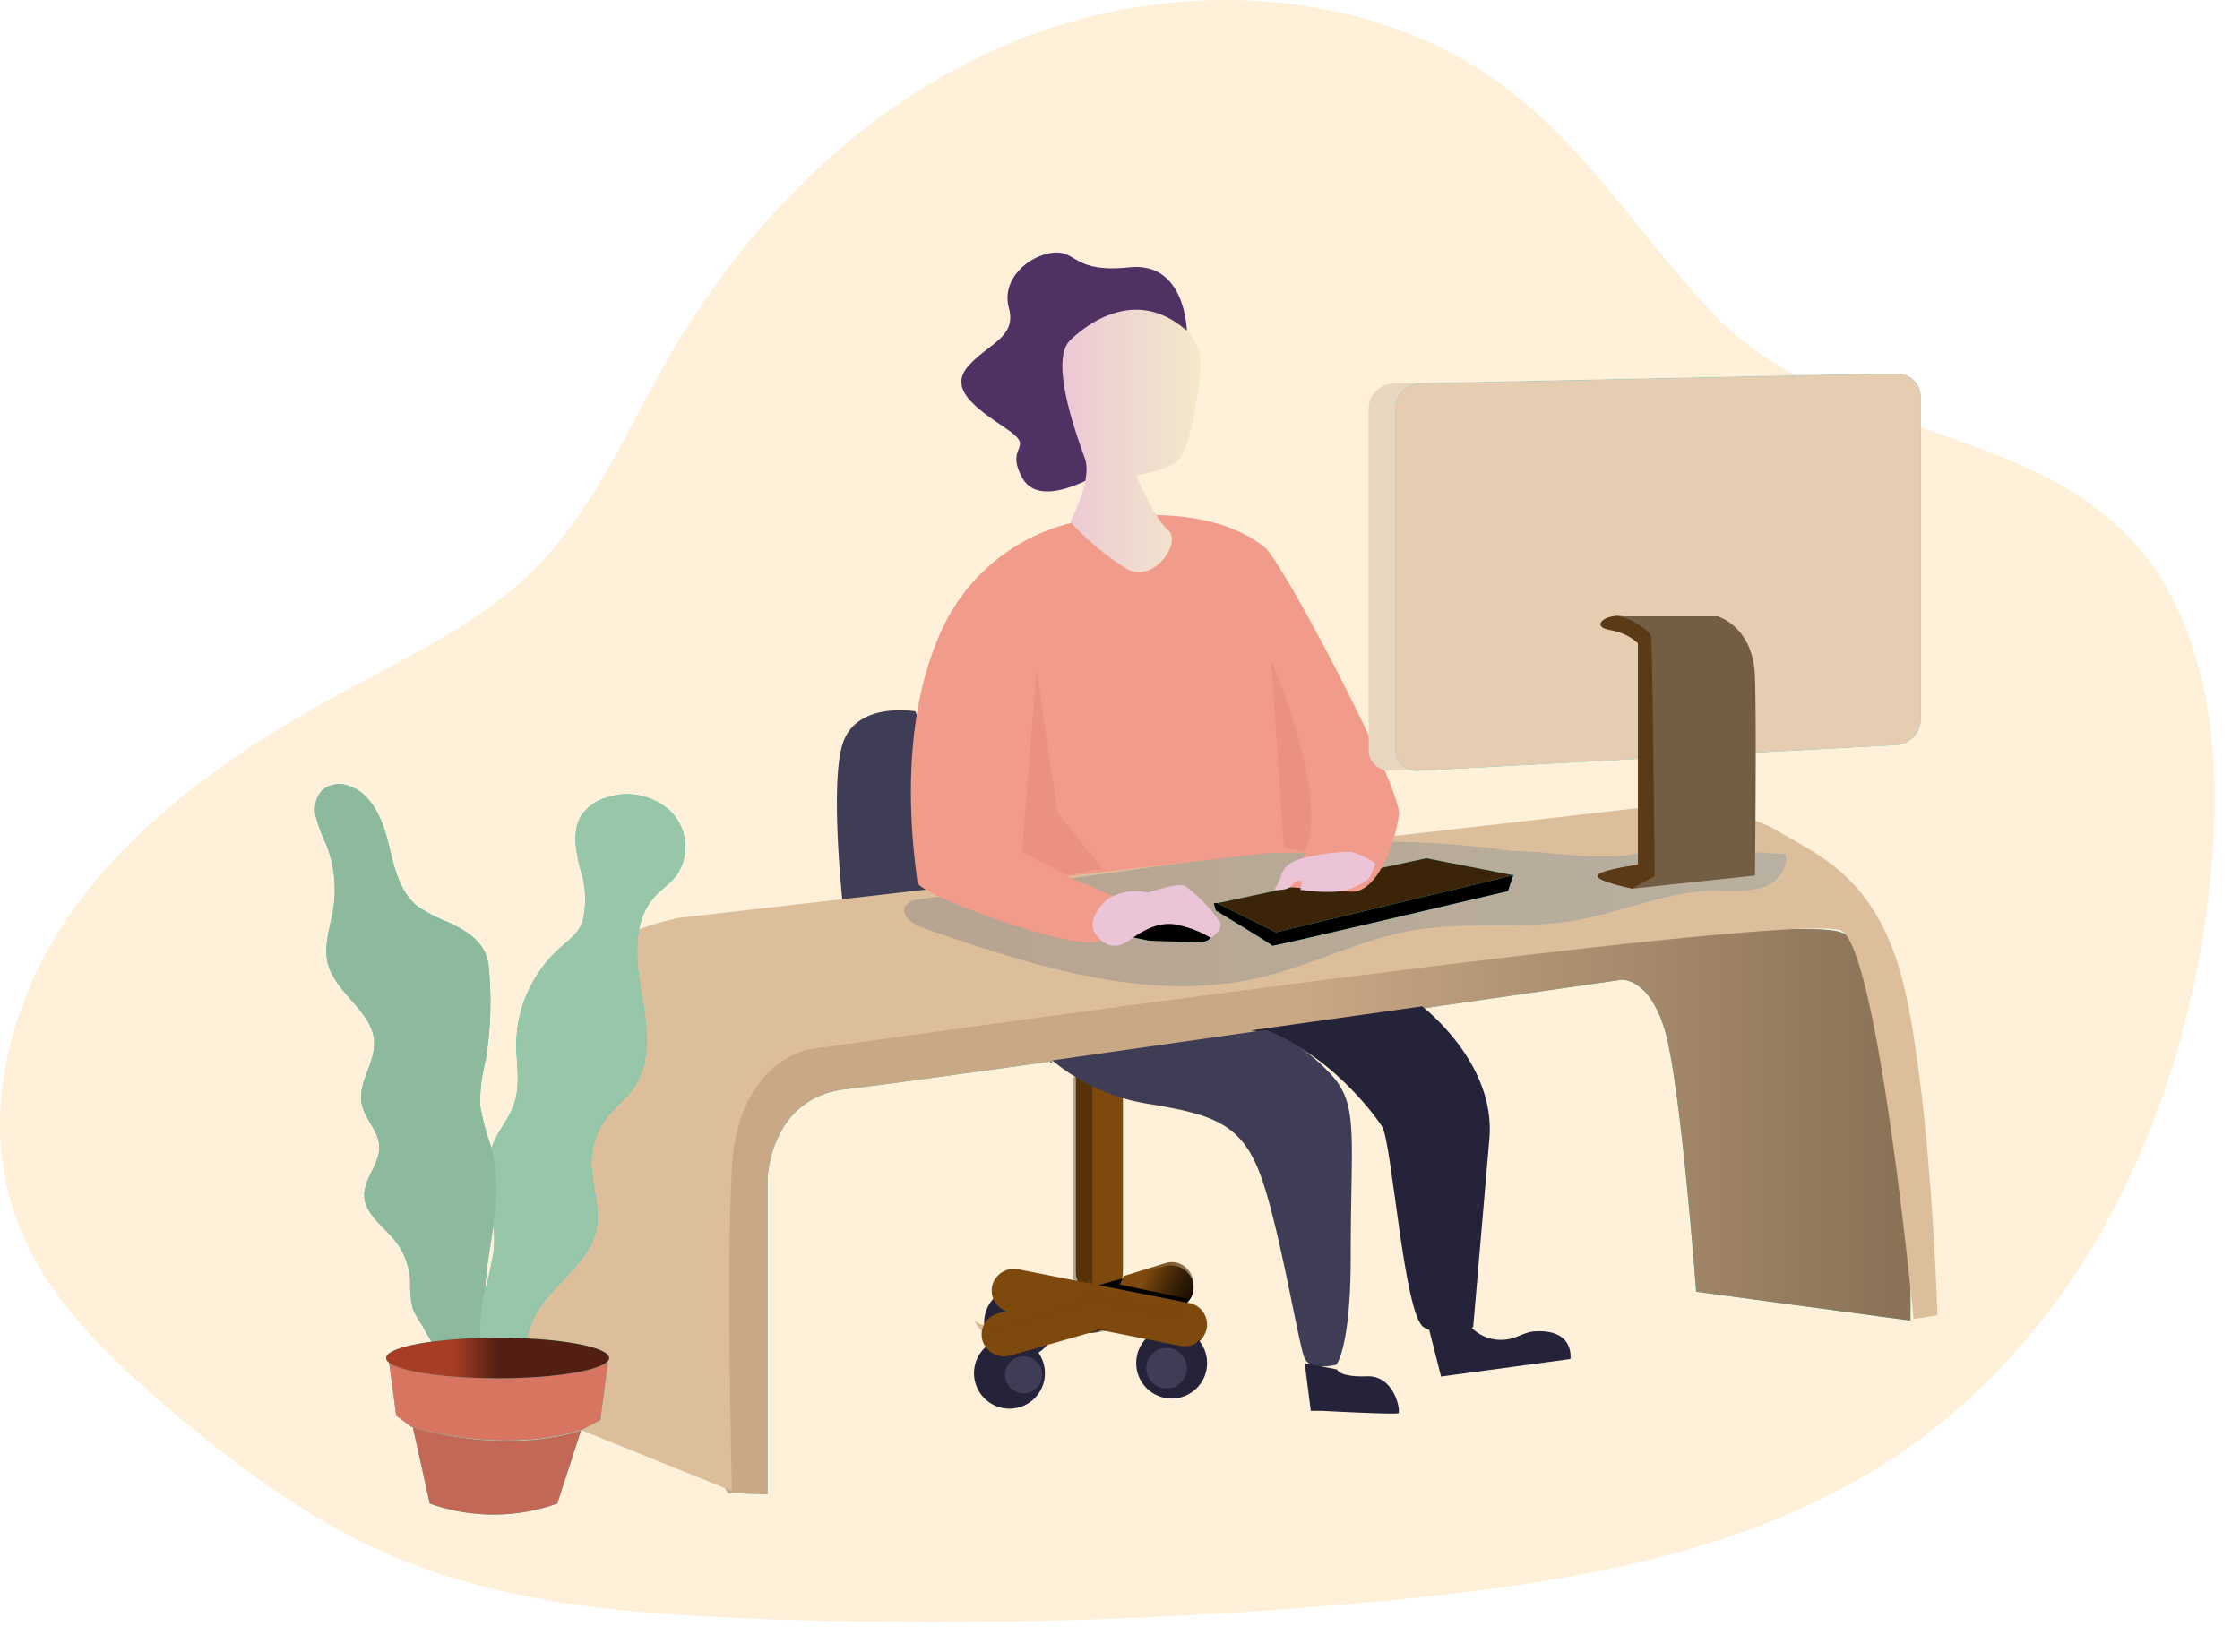 <svg xmlns="http://www.w3.org/2000/svg" xmlns:xlink="http://www.w3.org/1999/xlink" width="221" height="163" viewBox="0 0 221 163">
  <defs>
    <linearGradient id="linear-gradient" x1="0.589" y1="-2.58" x2="0.523" y2="-2.773" gradientUnits="objectBoundingBox">
      <stop offset="0"/>
      <stop offset="0.99" stop-opacity="0"/>
    </linearGradient>
    <linearGradient id="linear-gradient-2" x1="0.5" x2="1.152" gradientUnits="objectBoundingBox">
      <stop offset="0" stop-color="#c9a885"/>
      <stop offset="1" stop-color="#755f46"/>
    </linearGradient>
    <linearGradient id="linear-gradient-3" x1="0.142" y1="-0.413" x2="1.142" y2="-0.413" gradientUnits="objectBoundingBox">
      <stop offset="0" stop-color="#183866"/>
      <stop offset="1" stop-color="#1a7fc1"/>
    </linearGradient>
    <linearGradient id="linear-gradient-4" y1="0.5" x2="1" y2="0.5" gradientUnits="objectBoundingBox">
      <stop offset="0" stop-color="#ecc4d7"/>
      <stop offset="0.42" stop-color="#efd4d1"/>
      <stop offset="1" stop-color="#f2eac9"/>
    </linearGradient>
    <linearGradient id="linear-gradient-5" x1="0.99" y1="-1.633" x2="1.99" y2="-1.633" xlink:href="#linear-gradient-4"/>
    <linearGradient id="linear-gradient-6" x1="1.243" y1="-0.846" x2="2.243" y2="-0.846" xlink:href="#linear-gradient-4"/>
    <linearGradient id="linear-gradient-7" x1="0" y1="0.5" x2="1" y2="0.5" xlink:href="#linear-gradient-3"/>
    <linearGradient id="linear-gradient-8" x1="-0.001" y1="0.501" x2="1" y2="0.501" xlink:href="#linear-gradient"/>
    <linearGradient id="linear-gradient-9" x1="1.761" y1="-5.66" x2="3.104" y2="-5.346" gradientUnits="objectBoundingBox">
      <stop offset="0" stop-color="#7e490d"/>
      <stop offset="0.99" stop-opacity="0"/>
      <stop offset="1" stop-opacity="0"/>
    </linearGradient>
    <linearGradient id="linear-gradient-10" x1="23.61" y1="-165.849" x2="21.626" y2="-166.475" xlink:href="#linear-gradient"/>
    <linearGradient id="linear-gradient-11" x1="2.414" y1="-4.261" x2="1.331" y2="-4.122" xlink:href="#linear-gradient"/>
    <linearGradient id="linear-gradient-12" x1="0.301" y1="1" x2="0.5" y2="1" gradientUnits="objectBoundingBox">
      <stop offset="0" stop-color="#a83d26"/>
      <stop offset="1" stop-color="#541f13"/>
    </linearGradient>
    <linearGradient id="linear-gradient-13" x1="0.581" y1="-14.736" x2="0.572" y2="-13.702" xlink:href="#linear-gradient"/>
    <linearGradient id="linear-gradient-14" x1="39.909" y1="-342.252" x2="38.744" y2="-342.683" xlink:href="#linear-gradient"/>
    <clipPath id="clip-illustration-working-brown">
      <rect width="221" height="163"/>
    </clipPath>
  </defs>
  <g id="illustration-working-brown" clip-path="url(#clip-illustration-working-brown)">
    <rect width="221" height="163" fill="rgba(255,255,255,0)"/>
    <path id="Path_1" data-name="Path 1" d="M243.717,30.621c-6.964-7.433-12.356-16.307-20.679-22.373C209.963-1.3,191.145-2.231,175.857,3.767s-27.2,18.089-35.048,31.78c-4.129,7.2-7.373,15.061-13.423,20.947-5.115,4.973-11.838,8.146-18.212,11.6C98.9,73.652,89,80.366,82.351,89.579s-9.623,21.312-5.372,31.694c2.867,7.006,8.641,12.58,14.556,17.626,6.961,5.934,14.444,11.49,23.079,15.025,10.81,4.4,22.811,5.344,34.579,5.792a473.379,473.379,0,0,0,62.535-1.768c17.012-1.609,34.539-4.354,48.772-13.243,19.938-12.447,30.218-35.253,32.533-57.617.942-8.945.7-18.24-2.977-26.539-8.8-19.851-32.548-15.208-46.339-29.93Z" transform="translate(-75 0)" fill="#fff1d9"/>
    <path id="Path_2" data-name="Path 2" d="M162.743,202.111s-5.512-.979-7.056,2.879,0,17.179,0,17.179l20.566,14.7Z" transform="translate(-72.435 -131.922)" fill="#3f3d56"/>
    <path id="Path_7" data-name="Path 7" d="M226,310h4.649v19.592a2.323,2.323,0,1,1-4.647,0V310Z" transform="translate(-119.858 -204.059)" fill="#7e490d"/>
    <path id="Path_11" data-name="Path 11" d="M225.073,330.958a1.918,1.918,0,0,1-.073-.525V311h1.973v20.943a.625.625,0,0,0,.019.309,3.081,3.081,0,0,0-.945-.17,5.978,5.978,0,0,0-.689,0l.141-.033c.087-.013-.312-.694-.426-1.091Z" transform="translate(-119.19 -204.727)" opacity="0.31" fill="url(#linear-gradient)"/>
    <path id="Path_15" data-name="Path 15" d="M214.248,73.773s-.092-6.909-5.67-6.313-5.151-1.692-7.534-1.441-5.15,2.585-4.356,5.468-2.1,3.528-4.006,5.715.448,3.977,3.655,6.115-.2,1.585,1.7,4.966,8.337-.938,8.337-.938Z" transform="translate(-97.148 -41.083)" fill="#503164"/>
    <path id="Path_16" data-name="Path 16" d="M118.881,322.655l3.9.133v-31.13s.2-8.05,7.788-8.857S207,272.019,207,272.019s2.729-.289,4.3,4.948,3.1,25.831,3.1,25.831l21.133,2.848s.558-36.378-7.074-38.385-107.431,8.222-107.431,8.222-7.4,38.637-2.153,47.172Z" transform="translate(-47.053 -175.338)" fill="#2bd0d0"/>
    <path id="Path_17" data-name="Path 17" d="M118.881,322.655l3.9.133v-31.13s.2-8.05,7.788-8.857S207,272.019,207,272.019s2.729-.289,4.3,4.948,3.1,25.831,3.1,25.831l21.133,2.848s.558-36.378-7.074-38.385-107.431,8.222-107.431,8.222-7.4,38.637-2.153,47.172Z" transform="translate(-47.053 -175.338)" fill="url(#linear-gradient-2)"/>
    <path id="Path_18" data-name="Path 18" d="M62,255.169s1.907-10.545,15.323-13.309l94.7-10.84s9.3-.385,13.55,2.187,10.323,4.7,12.812,16.345,3.084,31.527,3.084,31.527l-2.354.365s-3.436-36.009-7.077-38.289S89.959,254.864,89.959,254.864s-6.828,1.357-7.422,11.467,0,32.079,0,32.079L62,290.127Z" transform="translate(-10.317 -151.293)" fill="#ddbe9b"/>
    <path id="Path_19" data-name="Path 19" d="M234.913,241.944a89.728,89.728,0,0,0-14.783-.9c-3.712.144-7.4.653-11.082,1.16l-32.468,4.484a1.873,1.873,0,0,0-1.454.679c-.529.914.714,1.814,1.721,2.162,10.8,3.738,22.329,7.523,33.442,4.858,5.081-1.218,9.8-3.748,14.953-4.627s10.443-.07,15.585-.9c4.834-.779,9.436-2.992,14.336-3.013a14.219,14.219,0,0,0,4.475-.279c1.426-.47,2.686-1.906,2.291-3.337-4.6-.159-9.764-1-14.276-.087C243.186,243.042,239.385,241.944,234.913,241.944Z" transform="translate(-85.793 -157.971)" opacity="0.19" fill="url(#linear-gradient-3)"/>
    <path id="Path_20" data-name="Path 20" d="M267,253.783l.189.7s5.606,3.378,5.57,3.487,23.253-5.393,23.253-5.393l.542-1.579Z" transform="translate(-147.243 -164.651)" fill="#2bd0d0"/>
    <path id="Path_21" data-name="Path 21" d="M267,253.783l.189.7s5.606,3.378,5.57,3.487,23.253-5.393,23.253-5.393l.542-1.579Z" transform="translate(-147.243 -164.651)"/>
    <path id="Path_22" data-name="Path 22" d="M268,250.438,288.624,246l8.6,1.678-23.43,5.627Z" transform="translate(-147.911 -161.311)" fill="#2bd0d0"/>
    <path id="Path_23" data-name="Path 23" d="M268,250.438,288.624,246l8.6,1.678-23.43,5.627Z" transform="translate(-147.911 -161.311)" fill="#3c2409"/>
    <path id="Path_24" data-name="Path 24" d="M244.6,262.814l4.8.17s1.219.076,1.534-.9-1.956-3.042-2.2-3.081-6.562,1.733-5.651,3.505l1.515.307Z" transform="translate(-131.213 -169.995)" fill="#2bd0d0"/>
    <path id="Path_25" data-name="Path 25" d="M244.6,262.814l4.8.17s1.219.076,1.534-.9-1.956-3.042-2.2-3.081-6.562,1.733-5.651,3.505l1.515.307Z" transform="translate(-131.213 -169.995)"/>
    <path id="Path_30" data-name="Path 30" d="M13.163,237.625a15.136,15.136,0,0,1-3.107-1.617c-1.842-1.494-2.309-4.067-2.886-6.375s-1.693-4.846-3.966-5.508a2.612,2.612,0,0,0-2.5.462,2.841,2.841,0,0,0-.634,2.628,15.592,15.592,0,0,0,.991,2.648,12.246,12.246,0,0,1,.721,6.468c-.287,1.79-.974,3.6-.533,5.358.748,2.977,4.473,4.722,4.576,7.789.07,2.07-1.622,3.985-1.239,6.022.283,1.507,1.662,2.683,1.737,4.215.083,1.737-1.548,3.206-1.469,4.943s1.8,2.9,2.927,4.263a7.124,7.124,0,0,1,1.6,4.049,10.539,10.539,0,0,0,.241,2.765,10.057,10.057,0,0,0,1,1.765,17.786,17.786,0,0,0,1.109,1.878,4.548,4.548,0,0,0,4.89,1.544c.349-2.308.044-4.662.14-6.995.191-4.519,1.89-9.073.8-13.46a31.063,31.063,0,0,1-1.3-4.786,16.7,16.7,0,0,1,.542-4.389,35.372,35.372,0,0,0,.322-9.144c-.182-2.409-1.866-3.52-3.968-4.521Z" transform="translate(31.095 -146.617)" fill="#2bd0d0"/>
    <path id="Path_31" data-name="Path 31" d="M52.57,251.5c-.018,2.013.442,4.094-.2,6.005-.488,1.448-1.561,2.635-2.116,4.059-1.278,3.287.442,6.973.091,10.483a37.55,37.55,0,0,1-.956,4.255,17.014,17.014,0,0,0-.283,5.474,1.385,1.385,0,0,0,1.1,1.442,17.247,17.247,0,0,0,3.346.9,8.846,8.846,0,0,1,1.144-6.173c1.751-2.866,5.154-4.8,5.788-8.089.428-2.229-.569-4.491-.5-6.759a7.268,7.268,0,0,1,1.488-4.167c.824-1.072,1.939-1.9,2.705-3.012,1.842-2.678,1.268-6.259.72-9.462s-.866-6.89,1.3-9.317c.685-.767,1.577-1.343,2.2-2.163a4.982,4.982,0,0,0-.574-6.277,6.317,6.317,0,0,0-6.382-1.367,4.6,4.6,0,0,0-2.328,1.581c-1.1,1.565-.662,3.7-.194,5.564a9.2,9.2,0,0,1,.179,5.111c-.417,1.212-1.475,1.87-2.374,2.714a12.918,12.918,0,0,0-4.152,9.2Z" transform="translate(-1.634 -148.621)" fill="#2bd0d0"/>
    <path id="Path_32" data-name="Path 32" d="M17.62,267.342c-.311,2.189-.761,4.4-.853,6.592v.221a.584.584,0,0,1-.037.159,17.162,17.162,0,0,0-.288,5.479,2.094,2.094,0,0,0,.219.852c-.011.093-.024.183-.037.276a4.55,4.55,0,0,1-4.891-1.545,20.322,20.322,0,0,1-1.11-1.878,9.547,9.547,0,0,1-1-1.766,10.557,10.557,0,0,1-.241-2.765,7.124,7.124,0,0,0-1.6-4.05c-1.125-1.357-2.851-2.5-2.928-4.261s1.553-3.206,1.469-4.943c-.074-1.531-1.454-2.708-1.737-4.215-.384-2.037,1.316-3.953,1.239-6.023-.1-3.068-3.829-4.813-4.578-7.79-.438-1.755.246-3.569.533-5.358a12.245,12.245,0,0,0-.713-6.462,15.541,15.541,0,0,1-.992-2.648,2.847,2.847,0,0,1,.634-2.631,2.62,2.62,0,0,1,2.5-.461c2.277.662,3.388,3.209,3.968,5.517s1.044,4.879,2.886,6.376a14.816,14.816,0,0,0,3.108,1.618c2.105,1,3.79,2.112,3.97,4.5a35.886,35.886,0,0,1-.322,9.145,16.879,16.879,0,0,0-.542,4.39,21.993,21.993,0,0,0,1.171,4.3c.046.161.092.324.131.488a18.031,18.031,0,0,1,.044,6.885Z" transform="translate(31.095 -146.617)" fill="#8db99d"/>
    <path id="Path_34" data-name="Path 34" d="M68.39,234.974c-.621.82-1.515,1.4-2.2,2.163-2.167,2.425-1.849,6.113-1.3,9.317s1.123,6.783-.721,9.462c-.767,1.1-1.884,1.94-2.709,3.012a7.261,7.261,0,0,0-1.491,4.167c-.07,2.268.929,4.53.5,6.759-.635,3.292-4.043,5.227-5.8,8.089a8.848,8.848,0,0,0-1.137,6.173,17.209,17.209,0,0,1-3.342-.9,1.8,1.8,0,0,1-.778-.47.834.834,0,0,1-.082-.115,2.069,2.069,0,0,1-.232-.847,16.986,16.986,0,0,1,.294-5.474c.011-.053.024-.106.038-.159a33.66,33.66,0,0,0,.92-4.1,13.229,13.229,0,0,0-.053-2.712,17.647,17.647,0,0,0-.051-6.863c-.04-.163-.086-.326-.133-.487.042-.141.091-.282.146-.421.555-1.424,1.63-2.61,2.119-4.059.644-1.911.186-3.992.2-6.005A12.941,12.941,0,0,1,56.71,242.3c.9-.844,1.96-1.5,2.378-2.714a9.261,9.261,0,0,0-.179-5.111c-.471-1.861-.918-4,.195-5.564a4.573,4.573,0,0,1,2.331-1.581,6.337,6.337,0,0,1,6.392,1.367,4.979,4.979,0,0,1,.564,6.277Z" transform="translate(-1.634 -148.621)" fill="#98c6a8"/>
    <path id="Path_35" data-name="Path 35" d="M193.13,144.713a19.006,19.006,0,0,0-13.51,11.615c-4.273,10.187-2.051,22.807-1.976,23.918s13.093,5.927,16.814,5.927,4.5-3.729,4.5-3.729l-6.576-2.8,19.98-2.308h3.588l-1.976,3.331s3.9.408,6.506.5,4.376-5.061,4.668-7.624-11.512-25.057-13.275-26.389S205.322,142.567,193.13,144.713Z" transform="translate(-87.129 -93.182)" fill="#f19c8a"/>
    <path id="Path_36" data-name="Path 36" d="M234.085,84.918s1.671.94,1.521,3.98-1.093,7.615-2.043,8.8-4.277,1.65-4.277,1.65,1.814,4.309,3.165,5.421-1.357,5.209-3.99,3.865a25.848,25.848,0,0,1-5.685-4.721s2.2-4.066,1.453-6.206-3.577-9.651-1.453-11.7S229.478,81.011,234.085,84.918Z" transform="translate(-117.186 -52.438)" fill="url(#linear-gradient-4)"/>
    <path id="Path_37" data-name="Path 37" d="M211.439,188,210,205.946l4.4,2.306,3.574-.624-4.459-5.48Zm23.134-1s5.947,13.972,3.311,18.928l-2.031-.385Z" transform="translate(-109.171 -121.903)" fill="#d77560" opacity="0.25"/>
    <path id="Path_38" data-name="Path 38" d="M232.5,255.343s-2.247,1.918-1.244,3.409,2.2,1.449,3.2.782,2.959-2.25,5.3-1.524a10.269,10.269,0,0,1,2.9,1.189s1.23-.769.911-1.54a14.206,14.206,0,0,0-3.471-3.595c-.708-.324-3.647.671-3.647.671a5.3,5.3,0,0,0-3.946.608Z" transform="translate(-123.197 -166.655)" fill="url(#linear-gradient-5)"/>
    <path id="Path_39" data-name="Path 39" d="M288.384,244.531s-2.12.252-2.656,1.646a5.648,5.648,0,0,1-.728,1.564s1.2.229,1.7-.42,1.016-.376,1.016-.376l-.148.832s3.254.49,4.723-.037a6.142,6.142,0,0,0,2.1-1.147l.575-1.408a7.274,7.274,0,0,0-2.435-1.162A19.961,19.961,0,0,0,288.384,244.531Z" transform="translate(-159.266 -159.976)" fill="url(#linear-gradient-6)"/>
    <path id="Path_40" data-name="Path 40" d="M294.9,290s7.284,5.541,6.636,13.037-1.6,18.625-1.6,18.625-2.937,1.236-4.884,0-3.125-18.147-4.089-19.762S284.2,293,278,292.376Z" transform="translate(-154.591 -190.701)" fill="#25233a"/>
    <path id="Path_41" data-name="Path 41" d="M219,300.008a19.609,19.609,0,0,0,9.651,4.318c6.183,1.032,9.064,1.893,10.954,7.174s3.7,16.649,4.3,17.919,3.115.622,3.115.622,1.427-1.625,1.427-10.664c0-12.6.882-15.183-2.3-18.349A16.225,16.225,0,0,0,240.079,297Z" transform="translate(-115.182 -195.376)" fill="#3f3d56"/>
    <path id="Path_43" data-name="Path 43" d="M362.413,138.639l-47.234,2.542A2.077,2.077,0,0,1,313,139.213V105.477a2.5,2.5,0,0,1,2.44-2.5L362.481,102a2.28,2.28,0,0,1,2.321,2.239v31.869a2.533,2.533,0,0,1-2.39,2.531Z" transform="translate(-177.968 -65.129)" fill="#e9d6c0"/>
    <path id="Path_44" data-name="Path 44" d="M370.413,138.639l-47.237,2.542a2.077,2.077,0,0,1-2.176-1.97V105.478a2.494,2.494,0,0,1,2.438-2.5L370.485,102a2.28,2.28,0,0,1,2.317,2.237v31.871A2.532,2.532,0,0,1,370.413,138.639Z" transform="translate(-183.312 -65.129)" fill="#2bd0d0"/>
    <path id="Path_45" data-name="Path 45" d="M370.413,138.639l-47.237,2.542a2.077,2.077,0,0,1-2.176-1.97V105.478a2.494,2.494,0,0,1,2.438-2.5L370.485,102a2.28,2.28,0,0,1,2.317,2.237v31.871A2.532,2.532,0,0,1,370.413,138.639Z" transform="translate(-183.312 -65.129)" fill="#e6cdb1"/>
    <path id="Path_46" data-name="Path 46" d="M396.532,199.615,384.479,200.9s-3.67-.741-3.472-1.282,4.037-1.064,4.037-1.064V176.7a3.715,3.715,0,0,0-1.922-1.1,6.93,6.93,0,0,0-.817-.189,2.408,2.408,0,0,1-.684-.207c-.823-.425.086-1.166,1.364-1.2a3.2,3.2,0,0,1,.6.035h9.269s3.509.987,3.679,5.914,0,19.663,0,19.663Z" transform="translate(-223.387 -113.22)" fill="#735d43"/>
    <path id="Path_47" data-name="Path 47" d="M386.645,199.661l-2.218,1.236s-3.616-.741-3.42-1.283,3.983-1.064,3.983-1.064V176.7a4.959,4.959,0,0,0-1.894-1.1,9.511,9.511,0,0,0-1.478-.4c-.811-.425.085-1.166,1.344-1.2,1.072.148,3.183,1.338,3.32,2.017S386.645,199.661,386.645,199.661Z" transform="translate(-223.388 -113.22)" fill="#5a3a17"/>
    <path id="Path_3" data-name="Path 3" d="M234.025,371.226l-8.154,2.327a2.256,2.256,0,0,1-2.78-1.456,2.15,2.15,0,0,1,1.511-2.679l8.143-2.329a2.256,2.256,0,0,1,2.78,1.454,2.149,2.149,0,0,1-1.5,2.684Z" transform="translate(-117.854 -242.132)"/>
    <circle id="Ellipse_1" data-name="Ellipse 1" cx="3.5" cy="3.5" r="3.5" transform="translate(112.095 131)" fill="#25233a"/>
    <circle id="Ellipse_2" data-name="Ellipse 2" cx="2" cy="2" r="2" transform="translate(113.095 133)" fill="#3f3d56"/>
    <circle id="Ellipse_3" data-name="Ellipse 3" cx="3.5" cy="3.5" r="3.5" transform="translate(97.095 127)" fill="#25233a"/>
    <path id="Path_4" data-name="Path 4" d="M206.653,380.826A1.826,1.826,0,1,1,204.826,379a1.826,1.826,0,0,1,1.826,1.826Z" transform="translate(-104.496 -250.147)" fill="url(#linear-gradient-7)"/>
    <circle id="Ellipse_4" data-name="Ellipse 4" cx="3.5" cy="3.5" r="3.5" transform="translate(96.095 132)" fill="#25233a"/>
    <path id="Path_5" data-name="Path 5" d="M208.653,395.826A1.826,1.826,0,1,1,206.826,394,1.826,1.826,0,0,1,208.653,395.826Z" transform="translate(-105.831 -260.166)" fill="#3f3d56"/>
    <path id="Path_6" data-name="Path 6" d="M219.624,375.6l-16.865-3.336a2.158,2.158,0,0,1-1.716-2.536,2.2,2.2,0,0,1,2.585-1.682l16.865,3.33a2.158,2.158,0,0,1,1.716,2.536,2.2,2.2,0,0,1-2.585,1.688Z" transform="translate(-103.16 -242.799)" fill="#7e490d"/>
    <path id="Path_8" data-name="Path 8" d="M209.02,378.22l-8.148,2.333a2.255,2.255,0,0,1-2.781-1.457,2.151,2.151,0,0,1,1.51-2.681l8.148-2.326a2.255,2.255,0,0,1,2.779,1.455,2.151,2.151,0,0,1-1.508,2.676Z" transform="translate(-101.156 -246.807)" fill="#7e490d"/>
    <path id="Path_9" data-name="Path 9" d="M231.992,386.086l-1.038.183a4.277,4.277,0,0,1-.955.057l.433-.076a3.42,3.42,0,0,0,.832-.251Z" transform="translate(-122.53 -254.822)" fill="url(#linear-gradient-8)"/>
    <path id="Path_10" data-name="Path 10" d="M246.305,368.238a2.3,2.3,0,0,1-.485,1.415L239,368.209a2.362,2.362,0,0,0,.365-.818l4.2-1.3a2.059,2.059,0,0,1,1.631.192,2.229,2.229,0,0,1,1.024,1.344,2.37,2.37,0,0,1,.084.613Z" transform="translate(-128.541 -241.464)" fill="url(#linear-gradient-9)"/>
    <path id="Path_12" data-name="Path 12" d="M220.016,381.25a2.215,2.215,0,0,1-1.053.264,2.345,2.345,0,0,1-.442-.043l-7.441-1.463-.62-.121a2.172,2.172,0,0,1-.708.35l-.369.105-7.646,2.214A2.217,2.217,0,0,1,199,381.109a1.923,1.923,0,0,0,2.4.133c.933-.63,4.65-1.575,6.755-2.078a2.549,2.549,0,0,0,1.942-1.992,1.378,1.378,0,0,1,.027-.172,4.875,4.875,0,0,0,2.16,1.137,57.923,57.923,0,0,0,7.527,1.429,1.315,1.315,0,0,1,.208,1.685Z" transform="translate(-102.824 -250.811)" fill="#7e490d" opacity="0.31"/>
    <path id="Path_13" data-name="Path 13" d="M262.664,388a2.532,2.532,0,0,1-.664.664Q262.336,388.336,262.664,388Z" transform="translate(-143.904 -256.158)" fill="url(#linear-gradient-10)"/>
    <path id="Path_14" data-name="Path 14" d="M209.4,368.182a2.265,2.265,0,0,0,.565,1.039c-.07.013-.141.031-.213.05l-7.063,2.046a2.2,2.2,0,0,1-1.675-2.373A2.222,2.222,0,0,1,203.192,367a2.372,2.372,0,0,1,.448.044Z" transform="translate(-103.16 -242.131)" fill="url(#linear-gradient-11)"/>
    <path id="Path_26" data-name="Path 26" d="M45.6,415.351l-2.344,7.2a18.688,18.688,0,0,1-12.579,0L29,415S37.479,417.843,45.6,415.351Z" transform="translate(11.725 -274.192)" fill="#2bd0d0"/>
    <path id="Path_27" data-name="Path 27" d="M45.6,415.351l-2.344,7.2a18.688,18.688,0,0,1-12.579,0L29,415S37.479,417.843,45.6,415.351Z" transform="translate(11.725 -274.192)" fill="#c26855"/>
    <path id="Path_28" data-name="Path 28" d="M43.584,396l-.758,5.626-1.921,1c-8.185,2.464-16.741-.345-16.741-.345l-1.475-1.09L22,396Z" transform="translate(16.4 -261.501)" fill="#2bd0d0"/>
    <path id="Path_29" data-name="Path 29" d="M43.584,396l-.758,5.626-1.921,1c-8.185,2.464-16.741-.345-16.741-.345l-1.475-1.09L22,396Z" transform="translate(16.4 -261.501)" fill="#d77560"/>
    <ellipse id="Ellipse_5" data-name="Ellipse 5" cx="11" cy="2" rx="11" ry="2" transform="translate(38.095 132)" fill="#2bd0d0"/>
    <ellipse id="Ellipse_6" data-name="Ellipse 6" cx="11" cy="2" rx="11" ry="2" transform="translate(38.095 132)" fill="url(#linear-gradient-12)"/>
    <path id="Path_33" data-name="Path 33" d="M49.239,381.309a2.586,2.586,0,0,1-.167-.826,22.284,22.284,0,0,1,.212-5.329c.008-.051.017-.1.027-.154C49.253,377.107,49.434,379.232,49.239,381.309Z" transform="translate(-1.634 -247.475)" fill="url(#linear-gradient-13)"/>
    <path id="Path_42" data-name="Path 42" d="M294,388.653l.6,4.714h1.132s7.288.394,7.517.224-.351-3.733-3.112-3.633-2.942-.672-2.942-.672Zm12.286-3.269,1.168,4.6,12.764-1.731s.449-3.019-3.594-2.72c-1.067.078-1.862.819-3.145.825A4,4,0,0,1,310.321,385Z" transform="translate(-165.277 -254.154)" fill="#25233a"/>
    <path id="Path_48" data-name="Path 48" d="M262.332,389c-.293.332-.428.455-.256.182A1.862,1.862,0,0,0,262.332,389Z" transform="translate(-143.904 -256.826)" fill="url(#linear-gradient-14)"/>
  </g>
</svg>
